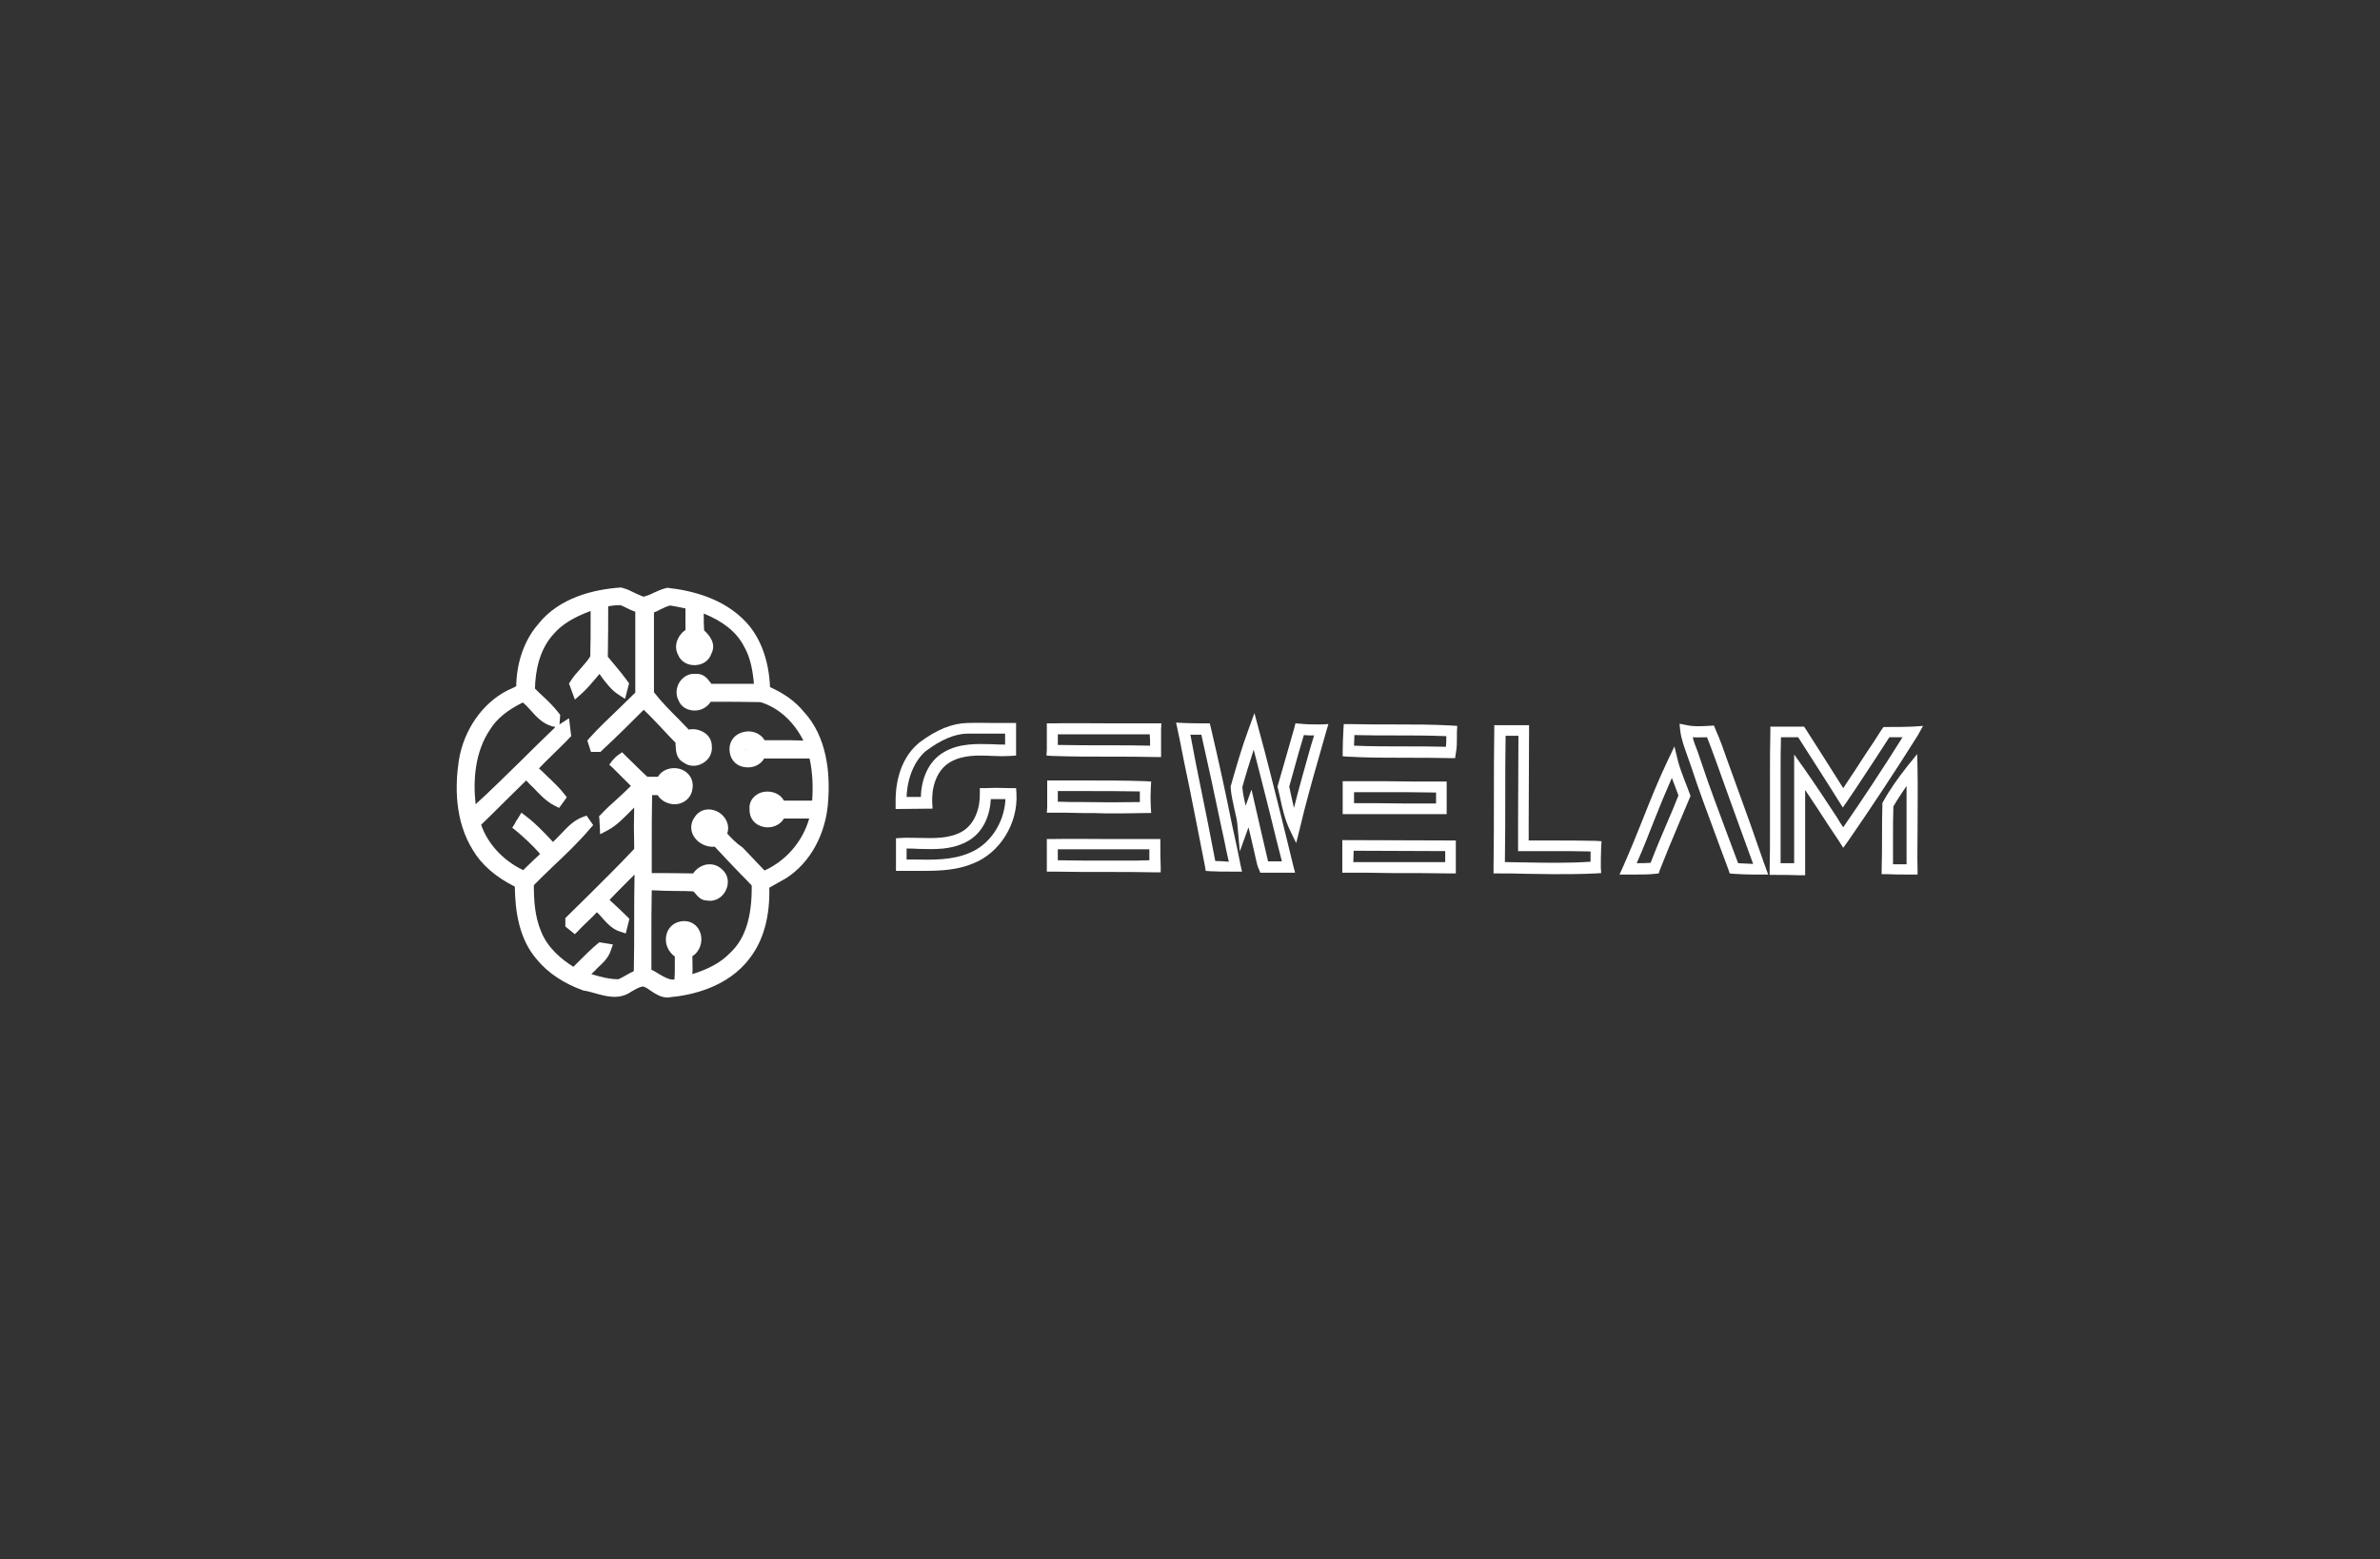 <?xml version="1.0" encoding="utf-8"?>
<!-- Generator: Adobe Illustrator 19.2.0, SVG Export Plug-In . SVG Version: 6.00 Build 0)  -->
<svg version="1.1" id="Layer_1" xmlns="http://www.w3.org/2000/svg" xmlns:xlink="http://www.w3.org/1999/xlink" x="0px" y="0px"
	 viewBox="0 0 650 426" style="enable-background:new 0 0 650 426;" xml:space="preserve">
<rect x="0" y="0" width="650" height="426" fill="#333333" stroke="none"/>
<style type="text/css">
	.st0{fill:#FFFFFF;}
</style>
<g>
	<path class="st0" d="M219.4,194.3c-2.2-2.7-5.3-4.9-9.1-6.6c-0.3-7.3-2.6-13.5-6.5-17.7c-6.1-6.6-15-8.7-21.3-9.4l-0.2,0l-0.2,0
		c-1.3,0.3-2.4,0.8-3.5,1.3c-1,0.5-1.9,0.9-2.9,1.1c-0.8-0.3-1.6-0.7-2.5-1.1c-1-0.5-2-1-3.2-1.3l-0.3-0.1l-0.3,0
		c-7,0.5-16.6,2.6-22.5,10.1c-3.6,4.2-5.7,10-5.9,16.3l0,0.2l0,0.2c0,0.1,0,0.1,0,0.1c-0.1,0.2-0.8,0.4-1.1,0.6
		c-0.4,0.2-0.9,0.4-1.3,0.6c-6.9,3.5-12,10.9-13.3,19.2c-1,6.7-1.2,16.4,3.9,24.5c2.3,3.9,6.2,7.3,11.4,9.9c0.1,6.4,1,14.2,6.1,20
		c3,3.6,7.2,6.4,12.4,8.3l0.3,0.1c0.9,0.1,1.9,0.4,3,0.7c3.2,0.9,6.7,1.9,10-0.4c0.2-0.1,0.5-0.3,0.7-0.4c0.9-0.5,1.8-1,2.6-1
		c0.7,0.2,1.4,0.7,2.1,1.2c1.2,0.8,2.7,1.8,4.5,1.8c0.3,0,0.5,0,0.8-0.1c5.5-0.5,15.7-2.6,21.7-10.7c3.7-4.8,5.5-11.3,5.3-19.2
		c1.8-1,3.2-1.8,4.6-2.6c6.7-4.3,11-12.3,11.5-21.4C226.7,211.2,225.9,201.2,219.4,194.3z M198.6,227.7c0.8-2.2-0.3-4.4-2-5.6
		c-2-1.4-5.1-1.5-6.8,1c-1.3,1.7-1.4,3.9-0.1,5.7c1.2,1.7,3.4,2.7,5.5,2.5c2.4,2.6,4.8,5.1,7.2,7.6c1,1,2,2,2.9,3
		c0.1,8.6-1.8,14.7-6,18.5c-2.4,2.5-5.7,4.3-10.2,5.7c0.1-1.5,0-3,0-4.4l0-0.5c2.1-1.3,2.8-3.9,2.3-5.9c-0.5-2.2-2.5-4.1-5.5-3.6
		c-2.2,0.4-3.7,2-4,4.2c-0.3,2.1,0.7,4.2,2.4,5.4c0,0.9,0,1.8,0,2.7c0,1.2,0,2.4-0.1,3.6c-1.4,0.1-2.7-0.6-4.5-1.7
		c-0.6-0.4-1.2-0.7-1.8-1c0-2.8,0-5.5,0-8.3c0-4.4,0-8.9,0.1-13.4c2.3,0.1,4.7,0.2,7,0.2c1.4,0,2.8,0,4.3,0.1
		c0.2,0.1,0.5,0.4,0.7,0.7c0.6,0.7,1.5,1.8,3.1,1.8c0,0,0,0,0,0c2,0.4,4.1-0.7,5.1-2.7c1.1-2.2,0.6-4.5-1.1-5.9
		c-1.2-1.1-2.7-1.5-4.3-1.2c-1.4,0.3-2.7,1.2-3.5,2.4c-2.6,0-5.2-0.1-7.8-0.1c-1.2,0-2.3,0-3.5,0c0-2.6,0-5.2,0-7.8
		c0-4.4,0-9,0.1-13.5l1.5,0c1,1.6,2.9,2.6,5,2.5c2.4-0.2,4.2-1.9,4.5-4.1c0.5-2.6-1-4.9-3.6-5.6c-2-0.5-4.6,0.1-5.8,2.2
		c-1,0-1.9,0-2.9,0c-2.2-2-4.2-4.1-6-5.8l-0.9-0.9l-1,0.7c-0.6,0.4-1.2,1-1.7,1.6l-0.8,1.1l1,0.9c0.7,0.7,1.4,1.4,2.1,2.1
		c0.9,0.9,1.8,1.8,2.8,2.8c-1.2,1.2-2.5,2.4-3.8,3.6c-1.5,1.3-3,2.7-4.4,4.2l-0.5,0.5l0.1,0.7c0,0.5,0.1,1.4,0.1,1.9l0.1,2.3
		l2.1-1.1c2.4-1.3,4.2-3.2,6-5c0.4-0.4,0.8-0.8,1.2-1.2c-0.1,3.5-0.1,7,0,10.5l0,0.8c-4.1,4.4-8.5,8.7-12.7,12.9
		c-1.9,1.9-3.8,3.7-5.7,5.6l-0.4,0.4l0,2.3l2.6,2.1l1-1c0.7-0.8,1.5-1.5,2.2-2.2c0.9-0.9,1.9-1.8,2.8-2.8c0.6,0.5,1.1,1.1,1.6,1.7
		c1.3,1.4,2.7,3,4.8,3.6l1.5,0.5l0.4-1.6c0.1-0.4,0.3-1.2,0.4-1.6l0.2-0.8l-0.6-0.6c-1.3-1.3-2.7-2.6-4.1-3.9
		c-0.3-0.2-0.5-0.5-0.7-0.7c1.5-1.6,3.1-3.2,4.6-4.7c0.7-0.7,1.5-1.5,2.2-2.2c-0.1,4.5-0.1,9.1-0.1,13.5c0,4.2,0,8.6-0.1,12.9
		c-0.7,0.3-1.4,0.7-2.1,1.1c-0.7,0.4-1.4,0.8-2.1,1.1c-2.4,0-4.8-0.6-7.4-1.4c0.5-0.5,1.1-1,1.6-1.6c1.4-1.3,3-2.7,3.7-4.8l0.6-1.7
		l-3.7-0.6l-0.5,0.4c-1.8,1.5-3.5,3.2-5.1,4.8c-0.5,0.5-1,1-1.5,1.5c-3.2-2-7-5.1-8.8-9.6c-1.8-4.2-2-8.9-2-12.7
		c1.7-1.7,3.4-3.4,5.1-5c3.5-3.3,7.1-6.7,10.3-10.5l0.8-0.9l-1.8-2.6l-1.1,0.4c-2.4,0.9-4.1,2.7-5.8,4.5c-0.8,0.8-1.5,1.6-2.3,2.3
		c-0.2-0.3-0.5-0.5-0.7-0.8c-2-2.1-4.2-4.4-6.6-6.2l-1.3-1l-1.1,1.8c-0.3,0.4-0.6,0.9-0.7,1.2l-0.7,1.1l1,0.8c2,1.7,4.5,3.9,6.6,6.4
		c-1.3,1.2-2.6,2.4-3.8,3.6c-0.3,0.3-0.5,0.5-0.8,0.8c-5.5-2.6-9.7-7.2-11.5-12.4c2.1-2,4.2-4.1,6.2-6.1c2-2,4.1-4,6.1-6
		c0.6,0.6,1.2,1.3,1.9,1.9c1.7,1.8,3.5,3.8,5.9,5l1.2,0.6l2.1-2.9l-0.7-0.9c-1.4-1.8-3-3.3-4.6-4.8c-0.8-0.8-1.5-1.5-2.3-2.2
		c1.4-1.5,2.9-2.9,4.3-4.3c1.3-1.3,2.7-2.6,4-4l0.5-0.5l-0.6-4.9l-2,1.3c-0.2,0.1-0.4,0.3-0.6,0.4l0.2-2.6l-0.3-0.4
		c-1.3-1.7-2.8-3.2-4.3-4.6c-0.8-0.7-1.5-1.4-2.3-2.2c0.1-4.5,1.1-10.6,5.1-14.9c2.2-2.6,5.5-4.6,10.1-6.3c0,0.8,0,1.7,0,2.5
		c0,3.3,0,6.6-0.1,9.9c-0.7,1.2-1.7,2.2-2.7,3.4c-0.9,1-1.9,2.1-2.7,3.4l-0.4,0.6l1.6,4.4l1.6-1.4c1.6-1.4,2.9-3,4.2-4.5
		c0.3-0.4,0.6-0.7,0.9-1.1c0.3,0.3,0.5,0.7,0.8,1.1c1.3,1.7,2.6,3.4,4.5,4.6l1.7,1.1l1.1-4.2l-0.4-0.6c-1.1-1.5-2.2-2.9-3.4-4.3
		c-0.7-0.8-1.3-1.6-2-2.4c0.1-5.3,0.1-9.8,0.1-13.8c1.2-0.2,2.3-0.3,3.3-0.3c0,0,0,0,0,0c0.6,0.2,1.2,0.5,1.8,0.8
		c0.7,0.4,1.5,0.7,2.3,1c0,3.2,0,6.4,0,9.7c0,4.1,0,8.2,0,12.4c-1.5,1.5-3,2.9-4.4,4.3c-2.7,2.6-5.5,5.2-8.1,8.1l-0.6,0.7l1,3.1
		l2.6,0l0.4-0.4c4.5-4.2,8.1-7.8,11.4-11.1c1.7,1.6,3.3,3.3,4.9,5c1.2,1.3,2.5,2.7,3.8,4c0,0.2,0,0.4,0,0.6c0.1,1.5,0.1,3.7,2.2,4.8
		c1.4,1.1,3.5,1.2,5.2,0.2c1.8-1,2.7-2.8,2.5-4.7c0-1.5-0.8-2.9-2.1-3.7c-1.3-0.8-2.8-1.1-4.2-0.8c-0.9-1-1.9-1.9-2.8-2.9
		c-2.3-2.3-4.7-4.7-6.7-7.3c0-3.9,0-8,0-11.8c0-3.3,0-6.7,0-10c0.6-0.2,1.2-0.5,1.7-0.8c0.9-0.4,1.8-0.9,2.7-1.1
		c1.2,0.2,2.4,0.4,3.7,0.7c0.2,0,0.3,0.1,0.5,0.1c0,1.4,0,2.7,0,4.1l0,1.8c-1.2,0.8-2,2-2.4,3.3c-0.3,1.2-0.2,2.4,0.4,3.5
		c0.7,1.8,2.6,2.9,4.7,2.8c2.1-0.1,3.8-1.3,4.4-3.2c1.4-2.7-0.6-5-2-6.3c-0.1-1.2-0.1-2.4-0.1-3.7c0-0.3,0-0.6,0-0.9
		c5.2,2.1,8.9,5,10.9,8.8c1.9,3.2,2.5,7,2.8,10.4c-2.9,0-5.8,0-8.6,0c-1,0-2,0-3,0c-0.1-0.2-0.3-0.3-0.4-0.5c-0.7-1-1.9-2.4-3.9-2.2
		c-1.7-0.2-3.3,0.6-4.4,2.2c-1,1.6-1.1,3.5-0.3,5c0.7,1.8,2.4,2.8,4.5,2.8c1.8,0,3.4-1,4.3-2.4c5.3,0,9.6,0,13.6,0.1
		c4.9,1.5,9.1,5.3,11.7,10.5c-2.3-0.1-4.6-0.1-6.8-0.1c-1.3,0-2.6,0-3.8,0c-1.2-2.1-3.8-2.8-5.9-2.2c-2.6,0.7-4,2.9-3.6,5.5
		c0.3,2.3,2,3.9,4.4,4.1c2.1,0.2,4-0.7,5-2.4c1,0,2.1,0,3.1,0c3.1,0,6.2,0,9.3,0c0.8,3.7,1,7.5,0.7,11.5l-7.7,0
		c-1.1-2-3.4-2.7-5.4-2.4c-2.5,0.4-4.2,2.4-4,4.7c-0.1,2.5,1.4,4.4,3.9,4.9c2,0.4,4.3-0.3,5.5-2.3c1.3,0,2.6,0,3.9,0c1,0,2,0,3,0
		c-1.8,6.3-6.3,11.5-12.2,14.2c-2-2.1-4-4.2-6-6.3C201,230.3,199.8,229,198.6,227.7z M185.6,255.6l0.8,1.3c0,0,0,0,0,0L185.6,255.6
		L185.6,255.6z M193.5,240.7L193.5,240.7c0.1,0,0.1,0,0.1,0L193.5,240.7C193.6,240.8,193.6,240.8,193.5,240.7z M144.8,193.9
		c1.7,1.9,3.4,3.8,6,4.5l0.9,0.2c0,0-0.1,0-0.1,0.1l-0.2,0.2c-3.1,3-6.2,6-9.2,9c-4,3.9-8.1,8-12.3,11.8c-0.7-6.3-0.3-14.2,4-20.5
		c1.8-2.9,4.8-5.3,8.9-7.3C143.5,192.5,144.2,193.2,144.8,193.9z M189,204.4L189,204.4L189,204.4C189,204.4,189,204.4,189,204.4z
		 M189,204.4L189,204.4c0.1,0,0.1,0,0.1,0L189,204.4C189.1,204.4,189,204.4,189,204.4z M189.3,189.3
		C189.3,189.3,189.3,189.3,189.3,189.3C189.2,189.3,189.2,189.3,189.3,189.3c-0.1,0-0.1-0.1-0.1-0.1
		C189.2,189.2,189.3,189.2,189.3,189.3z M203.9,204.7C203.9,204.7,203.9,204.7,203.9,204.7c-0.1,0-0.2,0-0.2,0c0,0,0,0,0-0.1
		c0,0,0.1,0,0.1,0C203.8,204.7,203.9,204.8,203.9,204.7z M209.1,221.3L209.1,221.3C209,221.3,209,221.3,209.1,221.3
		C209,221.3,209,221.3,209.1,221.3z"/>
	<g>
		<path class="st0" d="M254.7,220.9l-0.1-1.6c-0.2-3.7,0.9-8.8,4.9-11.1c3.4-2,7.4-1.9,11.6-1.7c1.6,0.1,3.3,0.1,5,0l1.4-0.1l0-1.4
			c0-2,0-4,0-6l0-1.5l-1.5,0c-1.4,0-2.8,0-4.2,0c-2.5,0-5-0.1-7.6,0c-4.2,0.1-8.4,1.8-13.2,5.4l-0.1,0.1c-5.7,4.8-6.4,12.4-6.3,16.5
			l0,1.5L254.7,220.9z M252.8,205.2c4.3-3.2,7.9-4.7,11.4-4.8c2.5,0,5,0,7.5,0c0.9,0,1.9,0,2.8,0c0,1,0,2,0,3c-1.1,0-2.2,0-3.4-0.1
			c-4.4-0.1-9-0.3-13.2,2.1c-4.6,2.6-6.3,7.8-6.4,12.3l-3.9,0C247.8,212.5,249.7,207.9,252.8,205.2z"/>
		<path class="st0" d="M380.6,197.9c-4,0-8.1,0-12.1-0.1l-1.5,0l-0.1,1.5c-0.1,2-0.2,4-0.2,5.9l0,1.4l1.4,0.1
			c5.2,0.3,10.5,0.3,15.6,0.3c4.1,0,8.2,0,12.4,0.1l1.3,0l0.2-1.3c0.3-1.5,0.3-3,0.3-4.4c0-0.5,0-1.1,0-1.6l0.1-1.5l-1.5-0.1
			C391.2,197.9,385.8,197.9,380.6,197.9z M395,201.3c0,0.9,0,1.8-0.1,2.7c-3.7-0.1-7.5-0.1-11.1-0.1c-4.6,0-9.3,0-14-0.2
			c0-0.9,0.1-1.9,0.1-2.9c3.6,0.1,7.2,0.1,10.7,0.1c4.7,0,9.6,0,14.4,0.2C395,201.2,395,201.3,395,201.3z"/>
		<path class="st0" d="M437.3,231.3l0.1-1.5l-1.5-0.1c-4-0.1-8.1-0.1-12.1-0.1c-2.1,0-4.2,0-6.3,0l0-4.7c0-8.3,0.1-16.9,0.1-25.3
			l0-1.5l-1.8,0c-2.1,0-4.1,0-6.2,0l-1.5,0l0,1.5c-0.1,5.8-0.1,11.6-0.1,17.4c0,6.6,0,13.4-0.1,20.1l0,1.5l1.5,0c2.5,0,5,0,7.5,0.1
			c2.5,0,5,0.1,7.5,0.1c3.8,0,7.6,0,11.4-0.2l1.5-0.1l-0.1-1.5C437.2,235.2,437.2,233.4,437.3,231.3z M417,235.6c-2,0-4-0.1-6-0.1
			c0.1-6.2,0.1-12.5,0.1-18.6c0-5.3,0-10.6,0.1-15.9c1.1,0,2.3,0,3.5,0c0,7.9-0.1,16-0.1,23.8l0,7.7l1.5,0c2.6,0,5.2,0,7.8,0
			c3.4,0,7,0,10.5,0.1c0,1,0,1.9,0,2.8C428.5,235.8,422.7,235.7,417,235.6z"/>
		<path class="st0" d="M474.1,214.2c-0.7-1.8-1.3-3.7-2-5.5c-1.1-3.1-2.2-6.4-3.6-9.5l-0.4-1l-1.7,0.1c-2,0.1-3.9,0.2-5.7-0.2
			l-2-0.4l0.2,2c0.3,2.3,1.1,4.4,1.8,6.4c0.4,1.1,0.8,2.2,1.2,3.4c2.1,6.5,4.6,13,6.9,19.3c1.1,3,2.2,5.9,3.3,8.9l0.3,0.9l1,0.1
			c1.7,0.1,3.4,0.2,5.3,0.2c0.7,0,1.4,0,2.1,0l2.1,0l-1.2-3.3C479.3,228.6,476.7,221.3,474.1,214.2z M474.7,235.8c-1-2.7-2-5.4-3-8
			c-2.3-6.3-4.8-12.7-6.9-19.1c-0.4-1.2-0.8-2.4-1.2-3.5c-0.5-1.3-1-2.5-1.3-3.8c1.3,0.1,2.6,0,3.9,0c1.1,2.7,2.1,5.6,3.1,8.3
			c0.7,1.9,1.3,3.7,2,5.6c2.5,6.9,5,13.9,7.5,20.7C477.4,235.9,476,235.9,474.7,235.8z"/>
		<path class="st0" d="M525.2,198.3l-2.9,0.2c-2.3,0.1-4.7,0.1-7.1,0.1l-0.8,0l-0.5,0.7c-1.3,2-2.6,4.1-4,6.1
			c-2.1,3.3-4.3,6.6-6.5,9.9c-3.3-5.2-6.6-10.5-9.9-15.6l-0.8-1.2l-0.8,0c-1.7,0-3.5,0-5.2,0l-3.2,0l0,1.5
			c-0.1,3.7-0.1,7.4-0.1,10.9c0,2.6,0,5.1,0,7.7c0,2.9,0,5.8,0,8.7c0,3.4,0,6.8-0.1,10.2l0,1.5l1.5,0c2.2,0,4.5,0,6.7,0.1l1.5,0
			l0-1.5c0-4.5,0-9.2,0-13.6c0-2.7,0-5.4,0-8.2c2.1,3.1,4.2,6.3,6.2,9.4c1,1.5,2,3,3,4.5l1.2,1.9l1.3-1.8c6.3-9.1,12.7-18.8,19-28.8
			L525.2,198.3z M503.4,226c-0.6-0.9-1.2-1.8-1.7-2.7c-2.9-4.4-5.9-9-9-13.4l-2.7-3.8l0,4.7c0,4.3,0,8.7,0,12.9c0,4,0,8.1,0,12.1
			c-1.2,0-2.4,0-3.7,0c0-2.9,0-5.8,0-8.7c0-2.9,0-5.8,0-8.6c0-2.6,0-5.1,0-7.7c0-3.1,0-6.3,0.1-9.4l0.3,0c1.5,0,2.9,0,4.4,0
			c3.6,5.7,7.4,11.5,11,17.3l1.2,1.9l1.3-1.9c2.7-3.9,5.3-8,7.9-11.9c1.2-1.8,2.3-3.6,3.5-5.4c1.2,0,2.4,0,3.6,0
			C514.2,210,508.8,218.2,503.4,226z"/>
		<path class="st0" d="M317.2,197.6l-1.6,0c-4.2,0-8.5,0-12.6,0c-5.1,0-10.4-0.1-15.6,0l-1.5,0l0,1.5c0,2,0,3.9,0,5.8l-0.1,1.5
			l1.5,0.1c5.4,0.2,10.8,0.2,16.1,0.2c4,0,8.1,0,12.1,0.1l1.6,0l0-1.6c0-2.1,0-4.1,0-6L317.2,197.6z M314.1,203.7
			c-3.6-0.1-7.2-0.1-10.7-0.1c-4.8,0-9.6,0-14.5-0.1c0-1,0-1.9,0-2.9c4.7,0,9.4,0,14,0c3.6,0,7.4,0,11.1,0
			C314.1,201.6,314.1,202.6,314.1,203.7z"/>
		<path class="st0" d="M337.2,228.6l-0.7-3.2c-1.7-8.5-3.6-17.2-5.8-26.6l-0.3-1.2l-1.2,0c-1.8,0-3.9,0-6.1-0.1l-1.9-0.1l1,4.7
			c0.8,4.3,1.7,8.5,2.6,12.8c1.4,7.1,2.9,14.5,4.3,21.8l0.2,1.2l1.2,0.1c1.8,0.1,3.6,0.1,5.5,0.1c0.4,0,0.9,0,1.3,0l1.9,0l-0.4-1.8
			C338.3,233.8,337.8,231.2,337.2,228.6z M331.9,235.2c-1.3-6.9-2.7-13.9-4.1-20.7c-0.9-4.3-1.7-8.5-2.5-12.8l-0.2-1
			c1.1,0,2.1,0,3,0c2,8.9,3.8,17.2,5.5,25.4l0.7,3.2c0.4,2,0.8,4,1.3,6.1C334.3,235.3,333.1,235.2,331.9,235.2z"/>
		<path class="st0" d="M349.7,222.2c-1.9-7.5-3.8-15.3-5.9-22.9l-1.2-4.5l-1.6,4.4c-1.9,5.1-3.4,10.4-4.8,15.3l-0.1,0.2l0,0.3
			c0.1,2,0.6,4,1,5.9c0.4,1.7,0.8,3.3,0.9,5l0.6,6.7l2.3-6.4c0,0,0-0.1,0.1-0.1c0.2,0.8,0.4,1.6,0.6,2.5c0.6,2.5,1.1,4.9,1.7,7.4
			l0.2,0.7c0.1,0.3,0.2,0.5,0.3,0.7l0.4,1l1,0c0.5,0,1,0,1.6,0c0.8,0,1.7,0,2.5,0c0.8,0,1.7,0,2.5,0l1.9,0l-0.5-1.9
			C352,231.7,350.9,226.9,349.7,222.2z M349.3,235.3c-1,0-2,0-3,0c0,0,0-0.1,0-0.1c-0.6-2.4-1.1-4.9-1.7-7.3
			c-0.6-2.5-1.1-4.9-1.7-7.4l-1.1-4.8l-1.6,4.4c-0.4-1.7-0.8-3.4-0.9-5.1c0.9-3.3,2-6.8,3.1-10.2c1.6,6.1,3.1,12.2,4.6,18.1
			c1,4.1,2,8.2,3.1,12.4C349.7,235.3,349.5,235.3,349.3,235.3z"/>
		<path class="st0" d="M355.1,197.7l-1.3-0.1l-0.3,1.2c-0.6,2.1-1.2,4.2-1.8,6.3c-0.9,3.1-1.8,6.3-2.7,9.4l-0.1,0.4l0.1,0.4
			c0.2,0.9,0.4,1.7,0.6,2.6c0.6,2.9,1.3,5.9,2.6,8.7l1.8,3.7l1-4c1.5-6.4,3.3-12.8,5.1-19.1c0.7-2.5,1.4-4.9,2.1-7.4l0.6-2l-2.1,0.1
			C358.6,197.9,356.8,197.9,355.1,197.7z M357.3,206.3c-1.3,4.7-2.7,9.5-3.9,14.4c-0.3-1.1-0.5-2.3-0.8-3.5
			c-0.2-0.8-0.3-1.6-0.5-2.3c0.8-3,1.7-6,2.5-9c0.5-1.7,1-3.4,1.5-5.1c0.9,0.1,1.8,0.1,2.8,0.1C358.3,202.7,357.8,204.5,357.3,206.3
			z"/>
		<path class="st0" d="M460.2,213.5c-0.7-1.9-1.4-3.6-1.9-5.5l-1-4.1l-1.8,3.8c-2.5,5.2-4.7,10.7-6.8,16c-1.7,4.3-3.5,8.7-5.4,13
			l-1,2.2l2.4,0c0.8,0,1.5,0,2.3,0c1.6,0,3.3,0,5.1-0.2l0.9-0.1l0.3-0.9c1.6-4.1,3.3-8.2,5-12.2c1.1-2.5,2.1-5.1,3.2-7.6l0.2-0.5
			l-0.2-0.5C461.1,215.7,460.6,214.6,460.2,213.5z M455.5,224.3c-1.6,3.7-3.2,7.5-4.7,11.4c-1.3,0.1-2.5,0.1-3.8,0.1
			c1.6-3.6,3.1-7.4,4.5-11c1.6-4.1,3.3-8.2,5.1-12.3c0.3,0.7,0.5,1.4,0.8,2.1c0.3,0.9,0.7,1.8,1,2.7
			C457.5,219.6,456.5,222,455.5,224.3z"/>
		<path class="st0" d="M523.7,226.9c0-5.5,0.1-11.1,0-16.7l-0.1-4.2l-2.6,3.2c-2.6,3.3-4.9,6.5-6.7,9.8l-0.2,0.3l0,0.4
			c-0.1,2.9-0.1,5.9-0.1,8.7c0,2.9,0,6-0.1,8.9l0,1.5l1.5,0c1.7,0.1,3.4,0.1,5.1,0.1c0.6,0,1.1,0,1.7,0l1.5,0l0-1.5
			C523.6,234,523.7,230.5,523.7,226.9z M520.7,226.9c0,3.1,0,6.1,0,9.2c-1.2,0-2.4,0-3.7,0c0-2.5,0-5.1,0-7.5c0-2.7,0-5.5,0.1-8.3
			c1.1-1.9,2.3-3.7,3.6-5.6C520.7,218.7,520.7,222.9,520.7,226.9z"/>
		<path class="st0" d="M285.9,222l1.5,0c2.7,0,5.3,0,8,0.1c2.2,0,4.5,0,6.8,0.1c3.6,0,7.1,0,10.7-0.1l1.5,0l-0.1-1.5
			c-0.1-1.8-0.1-3.6,0-5.6l0.1-1.5l-1.5-0.1c-5.7-0.2-11.5-0.2-17.1-0.2c-2.8,0-5.6,0-8.3,0l-1.5,0l0,1.5c0,2,0,4,0,5.9L285.9,222z
			 M288.9,216.1c2.3,0,4.6,0,6.9,0c5.1,0,10.3,0,15.5,0.1c0,1,0,1.9,0,2.9c-5.3,0.1-10.7,0.1-15.9,0c-2.2,0-4.3,0-6.5-0.1
			C288.9,218,288.9,217,288.9,216.1z"/>
		<path class="st0" d="M395.1,213.5l-1.5,0c-5.4,0-10.8,0-16.2-0.1c-3.1,0-6.1,0-9.2,0l-1.5,0l0,1.5c0,2,0,4,0,6l0,1.5l7.9,0
			c2.1,0,4.2,0,6.3,0c4.2,0,8.5,0,12.7,0l1.5,0l0-1.5c0-2.3,0-4.2,0-6L395.1,213.5z M374.6,219.4l-4.8,0c0-1,0-2,0-3
			c2.6,0,5.1,0,7.7,0c4.9,0,9.8,0,14.7,0.1c0,0.9,0,1.9,0,3C386.2,219.5,380.4,219.5,374.6,219.4z"/>
		<path class="st0" d="M277.5,215.3l-1.4,0c-2.7-0.1-5-0.1-7,0l-1.5,0l0,1.5c0.1,3.6-1.2,8.4-5.1,10.5c-3.4,1.8-7.4,1.7-11.5,1.6
			c-1.6,0-3.3-0.1-4.9,0l-1.4,0.1l0,1.4c0,1.3,0,2.7,0,4l0,3.5l1.5,0c1.2,0,2.3,0,3.5,0c0.8,0,1.6,0,2.5,0c4.6,0,9.2-0.2,13.5-2
			c7.3-2.8,12.4-10.9,11.9-19.2L277.5,215.3z M264.5,233.1c-4.6,1.9-9.8,1.8-14.9,1.7c-0.7,0-1.4,0-2,0l0-0.5c0-0.8,0-1.7,0-2.5
			c1.1,0,2.2,0,3.3,0.1c4.4,0.1,8.8,0.3,13-1.9c4.7-2.4,6.5-7.4,6.7-11.7c1.2,0,2.5,0,4,0C274.3,224.8,270.3,230.9,264.5,233.1z"/>
		<path class="st0" d="M316.9,230.7l0-1.5l-1.5,0c-4.2,0-8.5,0-12.7,0c-5.1,0-10.2-0.1-15.3,0l-1.5,0l0,1.5c0,2,0,4,0,5.9l0,1.5
			l1.5,0c5.1,0.1,10.2,0.1,15.3,0.1c4.2,0,8.5,0,12.8,0.1l1.5,0l0-1.5C316.9,234.7,316.9,232.8,316.9,230.7z M307.1,235.1
			c-1.5,0-2.9,0-4.4,0c-4.6,0-9.2,0-13.8-0.1c0-1,0-2,0-3c4.6,0,9.2,0,13.8,0c3.7,0,7.5,0,11.2,0c0,1,0,2,0,3
			C311.6,235.1,309.3,235.1,307.1,235.1z"/>
		<path class="st0" d="M366.6,238.4l1.5,0c4,0,8,0,12,0.1c5.3,0,10.7,0,16,0.1l1.5,0l0-1.5c0-2,0-4,0-6l0-1.5l-31-0.1L366.6,238.4z
			 M369.7,232.4l25,0.1c0,1,0,2,0,3c-3,0-5.9,0-8.9,0c-1.9,0-3.8,0-5.7,0c-3.5,0-7,0-10.5,0L369.7,232.4z"/>
	</g>
</g>
</svg>
